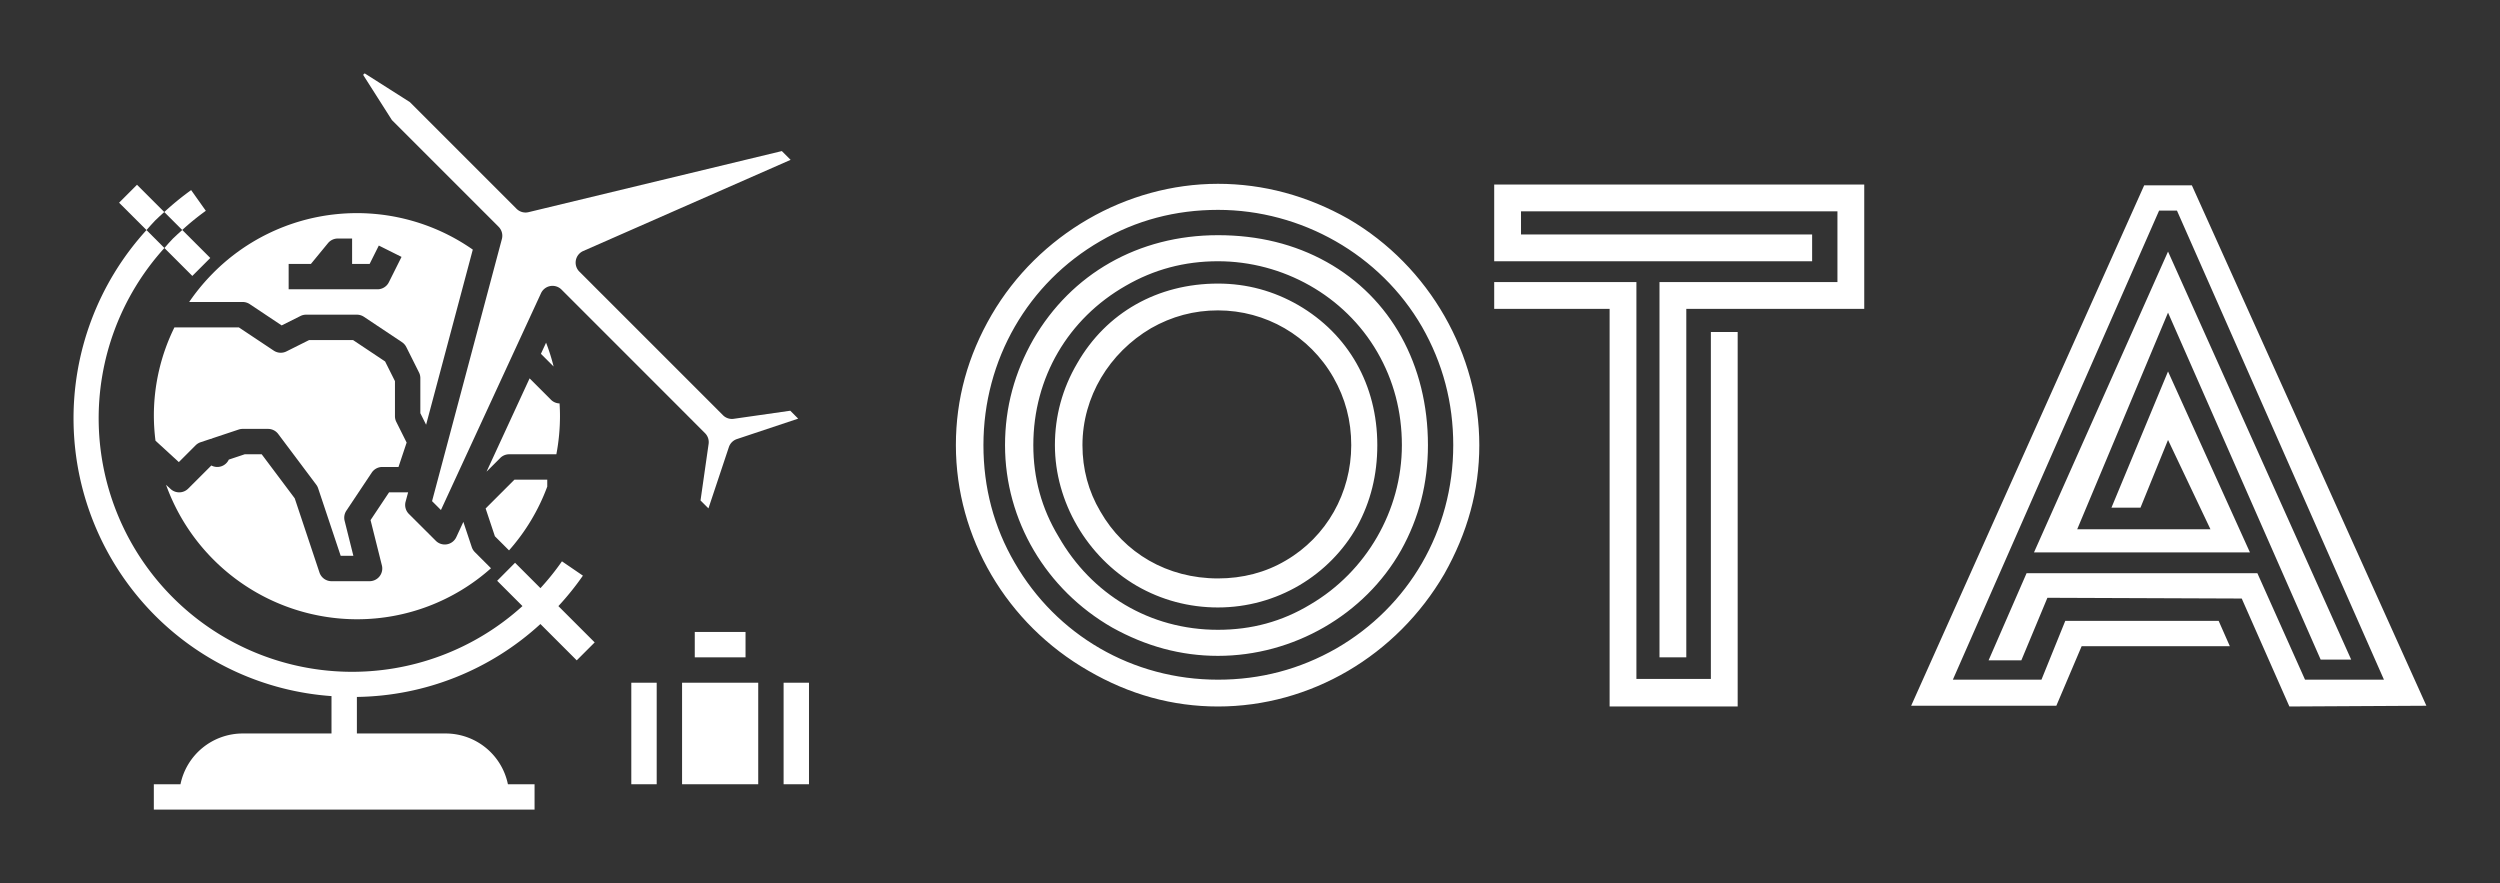 
        <svg xmlns="http://www.w3.org/2000/svg" xmlns:xlink="http://www.w3.org/1999/xlink" version="1.1" width="3187.5" height="1125.819" viewBox="0 0 3187.5 1125.819">
			
			<rect x="0" y="0" width="3187.5" height="1125.819" fill="#333333" stroke="none"/>
			
			<g transform="scale(9.375) translate(10, 10)">
				<defs id="SvgjsDefs1811"/><g id="SvgjsG1812" featureKey="JKiIdh-0" transform="matrix(1.726,0,0,1.726,-3.538,-6.902)" fill="#fff"><title xmlns="http://www.w3.org/2000/svg">travel-globe-airplane-suitcase-vacation</title><rect xmlns="http://www.w3.org/2000/svg" x="46" y="52" width="2" height="8"/><rect xmlns="http://www.w3.org/2000/svg" x="58" y="52" width="2" height="8"/><rect xmlns="http://www.w3.org/2000/svg" x="51" y="48" width="4" height="2"/><rect xmlns="http://www.w3.org/2000/svg" x="50" y="52" width="6" height="8"/><path xmlns="http://www.w3.org/2000/svg" d="M9.2,14.913l-2.15-2.15L5.64,14.177,7.8,16.333c.225-.247.432-.5.671-.743S8.957,15.138,9.2,14.913Z"/><path xmlns="http://www.w3.org/2000/svg" d="M9.21,17.747l2.2,2.2,1.414-1.414-2.206-2.206c-.248.224-.5.442-.737.677S9.434,17.5,9.21,17.747Z"/><path xmlns="http://www.w3.org/2000/svg" d="M8.467,46.7a21.818,21.818,0,0,0,13.91,6.354V56h-7a5.009,5.009,0,0,0-4.9,4h-2.1v2h30V60h-2.1a5.009,5.009,0,0,0-4.9-4h-7V53.12a21.813,21.813,0,0,0,14.461-5.745L41.7,50.237l1.414-1.414-2.86-2.86a21.926,21.926,0,0,0,1.932-2.4l-1.651-1.128a20,20,0,0,1-1.695,2.113l-2-2L35.43,43.967l1.994,1.994A19.974,19.974,0,0,1,9.21,17.747L7.8,16.333A22.009,22.009,0,0,0,8.467,46.7Z"/><path xmlns="http://www.w3.org/2000/svg" d="M12.474,14.815l-1.157-1.631A22.01,22.01,0,0,0,9.2,14.913l1.414,1.414A20.112,20.112,0,0,1,12.474,14.815Z"/><path xmlns="http://www.w3.org/2000/svg" d="M39.284,25.206l-.406.878,1,1A15.757,15.757,0,0,0,39.284,25.206Z"/><path xmlns="http://www.w3.org/2000/svg" d="M34.593,35.37l1.077-1.077A1,1,0,0,1,36.377,34h3.717a16.149,16.149,0,0,0,.286-3c0-.339-.012-.675-.033-1.007a.994.994,0,0,1-.674-.286l-1.688-1.688Z"/><path xmlns="http://www.w3.org/2000/svg" d="M11.163,22h4.214a1.006,1.006,0,0,1,.555.168l2.517,1.678,1.481-.741A1,1,0,0,1,20.377,23h4a1.006,1.006,0,0,1,.555.168l3,2a1.007,1.007,0,0,1,.339.385l1,2a.99.99,0,0,1,.106.447v2.764l.454.908,3.679-13.8A15.95,15.95,0,0,0,12.844,19.93,16.073,16.073,0,0,0,11.163,22ZM19,19h1.756L22.1,17.364A1,1,0,0,1,22.875,17H24v2h1.382l.723-1.447,1.79.894-1,2A1,1,0,0,1,26,21H19Z"/><path xmlns="http://www.w3.org/2000/svg" d="M33.429,41.316l-.663-1.988-.556,1.2a1,1,0,0,1-1.615.288L28.474,38.7a1,1,0,0,1-.259-.965l.2-.741c-.012,0-.023.006-.035.006H26.912l-1.458,2.187.893,3.57A1,1,0,0,1,25.377,44h-3a1,1,0,0,1-.948-.684l-1.95-5.846L16.877,34H15.539l-1.254.418a1,1,0,0,1-1.377.465l-1.824,1.824a1,1,0,0,1-1.383.03l-.361-.33A16.013,16.013,0,0,0,24.38,47a15.844,15.844,0,0,0,10.563-4.02L33.67,41.707A1,1,0,0,1,33.429,41.316Z"/><path xmlns="http://www.w3.org/2000/svg" d="M58.525,30.568l-4.455.637a.994.994,0,0,1-.848-.283L41.908,19.608a1,1,0,0,1,.3-1.623L58.553,10.8l-.692-.691L37.9,14.923a1,1,0,0,1-.941-.265L28.551,6.25l-3.5-2.226c-.038-.024-.07-.046-.128.014s-.038.09-.014.128l2.227,3.5,8.407,8.408a1,1,0,0,1,.259.965L30.3,37.693l.7.7,7.884-17.082a1,1,0,0,1,1.615-.289L51.808,32.336a1,1,0,0,1,.283.849l-.637,4.454.624.624,1.61-4.829a1,1,0,0,1,.631-.632l4.829-1.61Z"/><path xmlns="http://www.w3.org/2000/svg" d="M35.251,40.46l1.113,1.113a15.869,15.869,0,0,0,3.013-5.026V36H36.791l-2.27,2.27Z"/><path xmlns="http://www.w3.org/2000/svg" d="M26.6,26.685,24.074,25H20.613l-1.789.895a1,1,0,0,1-1-.063L15.074,24H10A15.726,15.726,0,0,0,8.38,31a15.957,15.957,0,0,0,.128,1.93l1.839,1.686,1.323-1.323a1,1,0,0,1,.391-.242l.71-.237a1.068,1.068,0,0,1,.148-.037,1.036,1.036,0,0,1,.142-.059l2-.667A1,1,0,0,1,15.377,32h2a1,1,0,0,1,.8.4l3,4a.987.987,0,0,1,.148.284L23.1,42h1l-.689-2.757a1,1,0,0,1,.138-.8l2-3A1,1,0,0,1,26.377,35h1.279l.641-1.923-.815-1.63A1,1,0,0,1,27.377,31V28.236Z"/></g><g id="SvgjsG1813" featureKey="A7DQL5-0" transform="matrix(5.063,0,0,5.063,120,-15.177)" fill="#fff"><path d="M7.04 20 c-1.22 0 -2.38 -0.32 -3.48 -0.96 c-2.2 -1.26 -3.56 -3.58 -3.56 -6.06 c0 -1.24 0.32 -2.4 0.96 -3.5 c1.26 -2.16 3.62 -3.52 6.08 -3.52 c1.22 0 2.4 0.32 3.5 0.94 c2.2 1.28 3.52 3.66 3.52 6.08 c0 1.22 -0.32 2.36 -0.94 3.46 c-1.28 2.2 -3.6 3.56 -6.08 3.56 z M7.04 6.66 c-1.14 0 -2.2 0.28 -3.16 0.84 c-1.94 1.12 -3.14 3.18 -3.14 5.48 c0 1.14 0.28 2.2 0.84 3.16 c1.12 1.94 3.16 3.14 5.46 3.14 c1.14 0 2.2 -0.28 3.18 -0.84 c1.94 -1.12 3.14 -3.16 3.14 -5.46 c0 -1.14 -0.28 -2.2 -0.84 -3.18 c-1.12 -1.94 -3.24 -3.14 -5.48 -3.14 z M7.04 18.64 c-1 0 -1.94 -0.26 -2.84 -0.76 c-1.78 -1.02 -2.88 -2.88 -2.88 -4.9 c0 -1.02 0.26 -1.96 0.76 -2.84 c1.02 -1.76 2.82 -2.8 4.96 -2.8 c1.08 0 2.06 0.24 2.92 0.72 c1.72 0.96 2.72 2.76 2.72 4.92 c0 1.02 -0.24 1.96 -0.72 2.82 c-0.98 1.74 -2.9 2.84 -4.92 2.84 z M7.04 8.04 c-0.9 0 -1.72 0.22 -2.48 0.66 c-1.54 0.88 -2.48 2.46 -2.48 4.28 c0 0.88 0.22 1.7 0.68 2.46 c0.88 1.54 2.44 2.5 4.28 2.5 c0.9 0 1.72 -0.22 2.48 -0.68 c1.5 -0.88 2.46 -2.52 2.46 -4.28 c0 -0.9 -0.22 -1.74 -0.66 -2.5 c-0.88 -1.52 -2.54 -2.44 -4.28 -2.44 z M7.04 17.34 c-0.78 0 -1.52 -0.2 -2.18 -0.58 c-1.34 -0.78 -2.2 -2.26 -2.2 -3.78 c0 -0.78 0.2 -1.52 0.6 -2.2 c0.78 -1.36 2.16 -2.14 3.78 -2.14 c0.78 0 1.5 0.2 2.16 0.58 c1.34 0.78 2.12 2.14 2.12 3.76 c0 0.8 -0.18 1.52 -0.54 2.18 c-0.74 1.32 -2.16 2.18 -3.74 2.18 z M7.04 9.36 c-0.64 0 -1.24 0.16 -1.8 0.48 c-1.12 0.66 -1.84 1.84 -1.84 3.14 c0 0.64 0.16 1.24 0.48 1.78 c0.64 1.12 1.8 1.8 3.16 1.8 c0.66 0 1.28 -0.16 1.82 -0.48 c1.1 -0.64 1.76 -1.82 1.76 -3.1 c0 -0.66 -0.16 -1.26 -0.48 -1.82 c-0.64 -1.12 -1.82 -1.8 -3.1 -1.8 z M18.9 8.6 l4.78 0 l0 -1.9 l-8.5 0 l0 0.62 l7.82 0 l0 0.72 l-8.54 0 l0 -2.06 l9.94 0 l0 3.34 l-4.78 0 l0 9.36 l-0.72 0 l0 -10.08 z M17.56 9.32 l-3.1 0 l0 -0.72 l3.82 0 l0 10.66 l2 0 l0 -9.32 l0.72 0 l0 10.06 l-3.44 0 l0 -10.68 z M27.74 18.76 l0.88 0 l0.7 -1.68 l5.22 0.02 l1.28 2.9 l3.68 -0.02 l-6.3 -13.98 l-1.28 0 l-6.26 13.98 l3.9 0 l0.68 -1.6 l3.98 0 l-0.3 -0.68 l-4.12 0 l-0.64 1.58 l-2.38 0 l5.54 -12.6 l0.48 0 l5.56 12.6 l-2.12 0 l-1.28 -2.86 l-6.2 0 z M30.12 15.24 l2.44 -5.82 l4.1 9.32 l0.82 0 l-4.92 -10.96 l-3.6 8.08 l5.8 0 l-2.2 -4.86 l-1.52 3.66 l0.78 0 l0.74 -1.82 l1.14 2.4 l-3.58 0 z"/></g>
			</g>
		</svg>
	